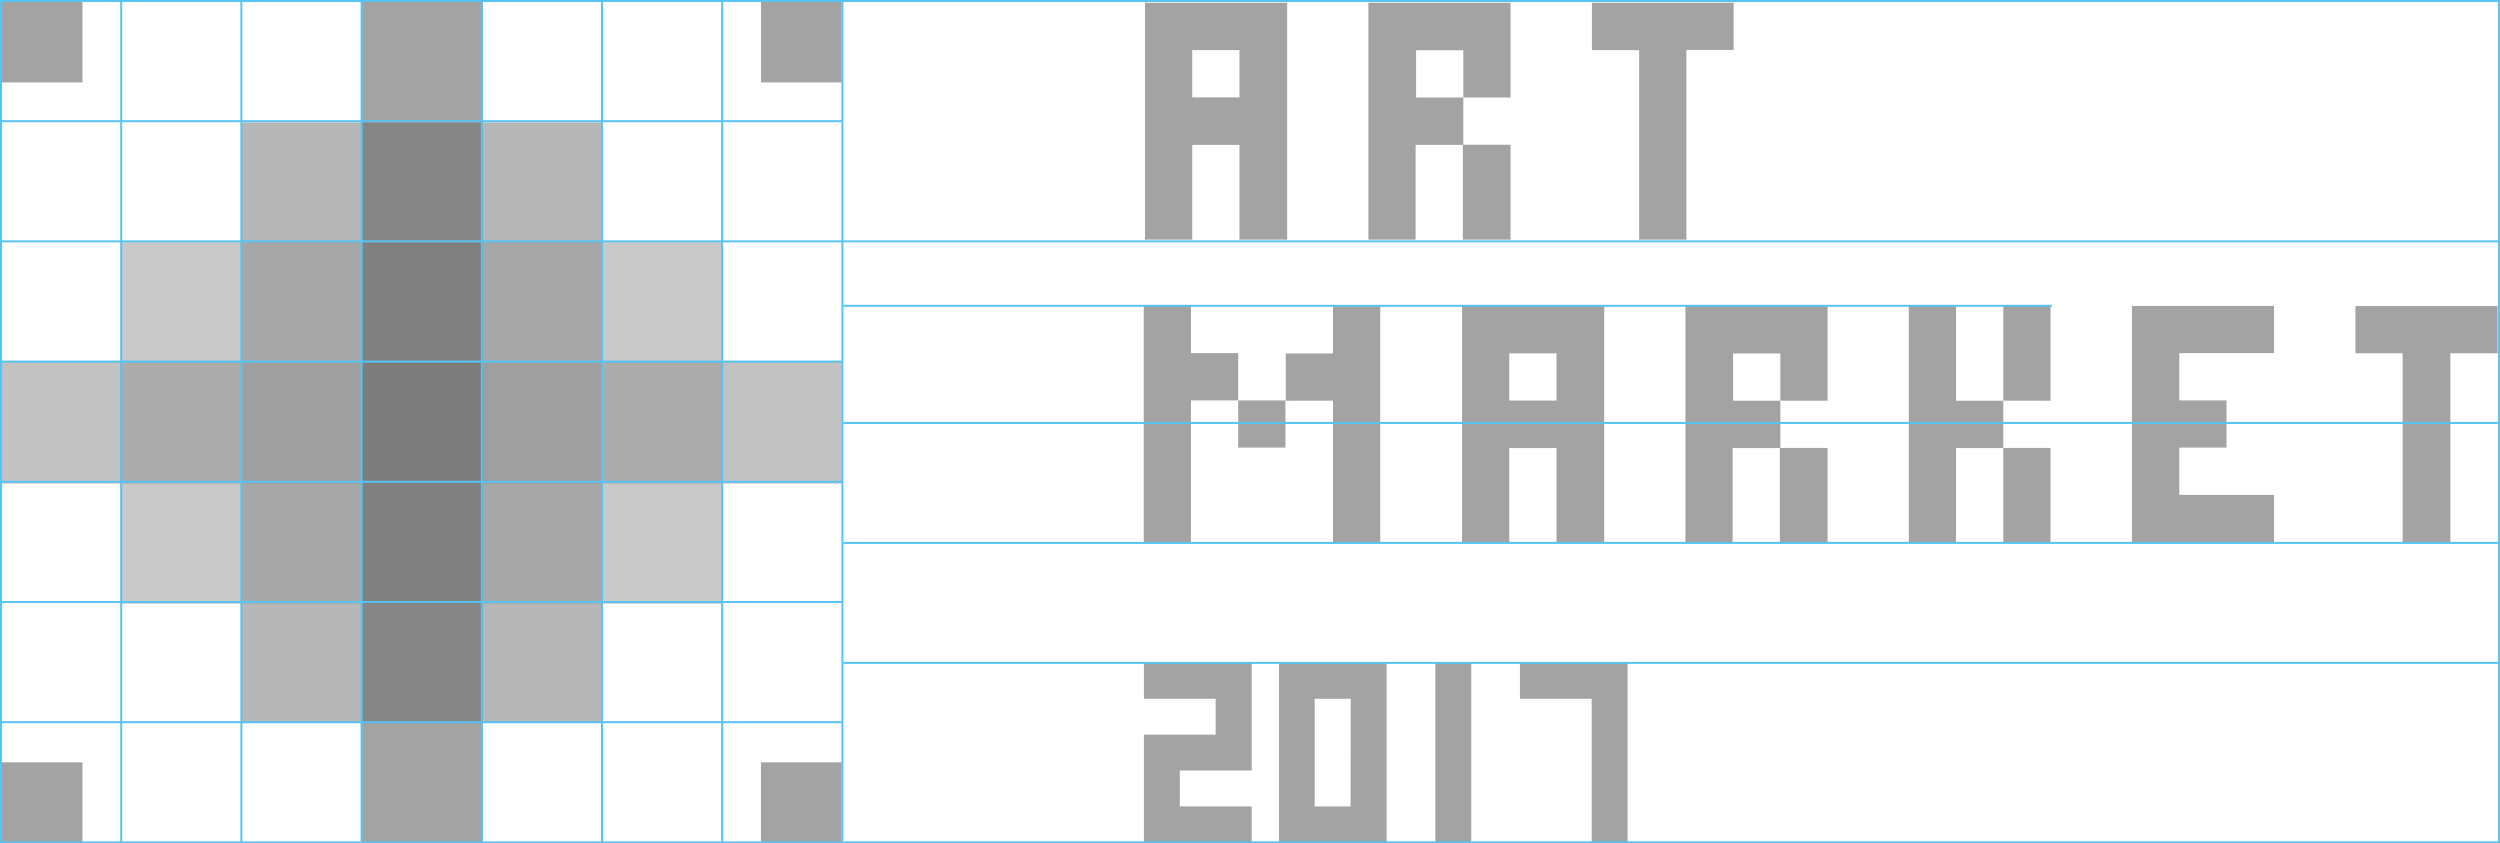 <svg xmlns="http://www.w3.org/2000/svg" viewBox="0 0 635.13 214.26"><defs><style>.cls-1,.cls-5,.cls-6{opacity:0.6;}.cls-2,.cls-5{fill:#666;}.cls-3,.cls-4,.cls-6{fill:#999;}.cls-3{opacity:0.52;}.cls-4{opacity:0.7;}.cls-7{fill:none;stroke:#55c3f4;stroke-miterlimit:10;stroke-width:0.5px;}</style></defs><title>Asset 1</title><g id="Layer_2" data-name="Layer 2"><g id="Слой_1" data-name="Слой 1"><g class="cls-1"><path class="cls-2" d="M314.89,60.88V36.81h-12V60.88h-12V.69h36.12V60.88Zm0-48.15h-12v12h12Z"/><path class="cls-2" d="M371.64,60.88V36.81h-12V60.88h-12V.69h36.12V24.77h-12v-12h-12v12h12v12h12V60.88Z"/><path class="cls-2" d="M440.43.69v12h-12V60.88h-12V12.73h-12V.69Z"/></g><g class="cls-1"><path class="cls-2" d="M290.61,214V186.64h18.23v-9.12H290.61v-9.12H318v27.35H299.73v9.12H318V214Z"/><path class="cls-2" d="M324.93,214V168.41h27.35V214Zm18.23-36.47H334v27.35h9.12Z"/><path class="cls-2" d="M364.65,214V168.41h9.12V214Z"/><path class="cls-2" d="M404.37,214V177.52H386.14v-9.12h27.35V214Z"/></g><g class="cls-1"><path class="cls-2" d="M302.57,77.72v12h12v12h12v12h-12v-12h-12v36.12h-12V77.72Zm24.08,24.08v-12h12v-12h12v60.19h-12V101.79Z"/><path class="cls-2" d="M395.43,137.91V113.83h-12v24.08h-12V77.72h36.12v60.19Zm0-48.15h-12v12h12Z"/><path class="cls-2" d="M452.18,137.91V113.83h-12v24.08h-12V77.72h36.12v24.08h-12v-12h-12v12h12v12h12v24.08Z"/><path class="cls-2" d="M508.94,137.91V113.83h-12v24.08h-12V77.72h12v24.08h12v12h12v24.08Zm0-36.12V77.72h12v24.08Z"/><path class="cls-2" d="M541.61,137.91V77.72h36.12v12H553.65v12h12v12h-12v12h24.08v12Z"/><path class="cls-2" d="M610.4,137.91V89.75h-12v-12h36.12v12h-12v48.15Z"/></g><rect class="cls-3" x="30.63" y="61.51" width="152.95" height="91.87"/><rect class="cls-4" x="61.22" y="31.11" width="91.63" height="152.6"/><rect class="cls-5" x="193.32" y="193.67" width="20.49" height="20.49"/><rect class="cls-5" x="193.33" y="0.45" width="20.49" height="20.49"/><rect class="cls-5" x="0.46" y="0.45" width="20.49" height="20.49"/><rect class="cls-5" x="0.46" y="193.67" width="20.49" height="20.49"/><rect class="cls-6" x="91.58" y="0.63" width="30.91" height="213.57" transform="translate(-0.38 214.45) rotate(-90)"/><rect class="cls-5" x="91.98" y="0.45" width="30.68" height="213.72"/><rect class="cls-7" x="0.25" y="0.25" width="213.76" height="213.76"/><line class="cls-7" x1="0.25" y1="183.47" x2="214.01" y2="183.47"/><line class="cls-7" x1="0.25" y1="152.93" x2="214.01" y2="152.93"/><line class="cls-7" x1="0.25" y1="122.4" x2="214.01" y2="122.4"/><line class="cls-7" x1="0.25" y1="91.86" x2="214.01" y2="91.86"/><line class="cls-7" x1="0.25" y1="61.32" x2="214.01" y2="61.32"/><line class="cls-7" x1="0.25" y1="30.79" x2="214.01" y2="30.79"/><line class="cls-7" x1="183.47" y1="0.25" x2="183.47" y2="214.01"/><line class="cls-7" x1="152.93" y1="0.25" x2="152.93" y2="214.01"/><line class="cls-7" x1="122.4" y1="0.25" x2="122.4" y2="214.01"/><line class="cls-7" x1="91.86" y1="0.25" x2="91.86" y2="214.01"/><line class="cls-7" x1="61.32" y1="0.25" x2="61.32" y2="214.01"/><line class="cls-7" x1="30.79" y1="0.25" x2="30.79" y2="214.01"/><line class="cls-7" x1="213.82" y1="61.32" x2="634.88" y2="61.32"/><line class="cls-7" x1="214.24" y1="107.45" x2="634.88" y2="107.45"/><polyline class="cls-7" points="214.24 213.99 634.3 213.99 634.88 213.99 634.88 107.45 634.88 0.25 213.82 0.25"/><line class="cls-7" x1="214.24" y1="168.41" x2="634.88" y2="168.41"/><line class="cls-7" x1="214.24" y1="137.93" x2="634.88" y2="137.93"/><line class="cls-7" x1="214.24" y1="77.69" x2="521.29" y2="77.69"/></g></g></svg>